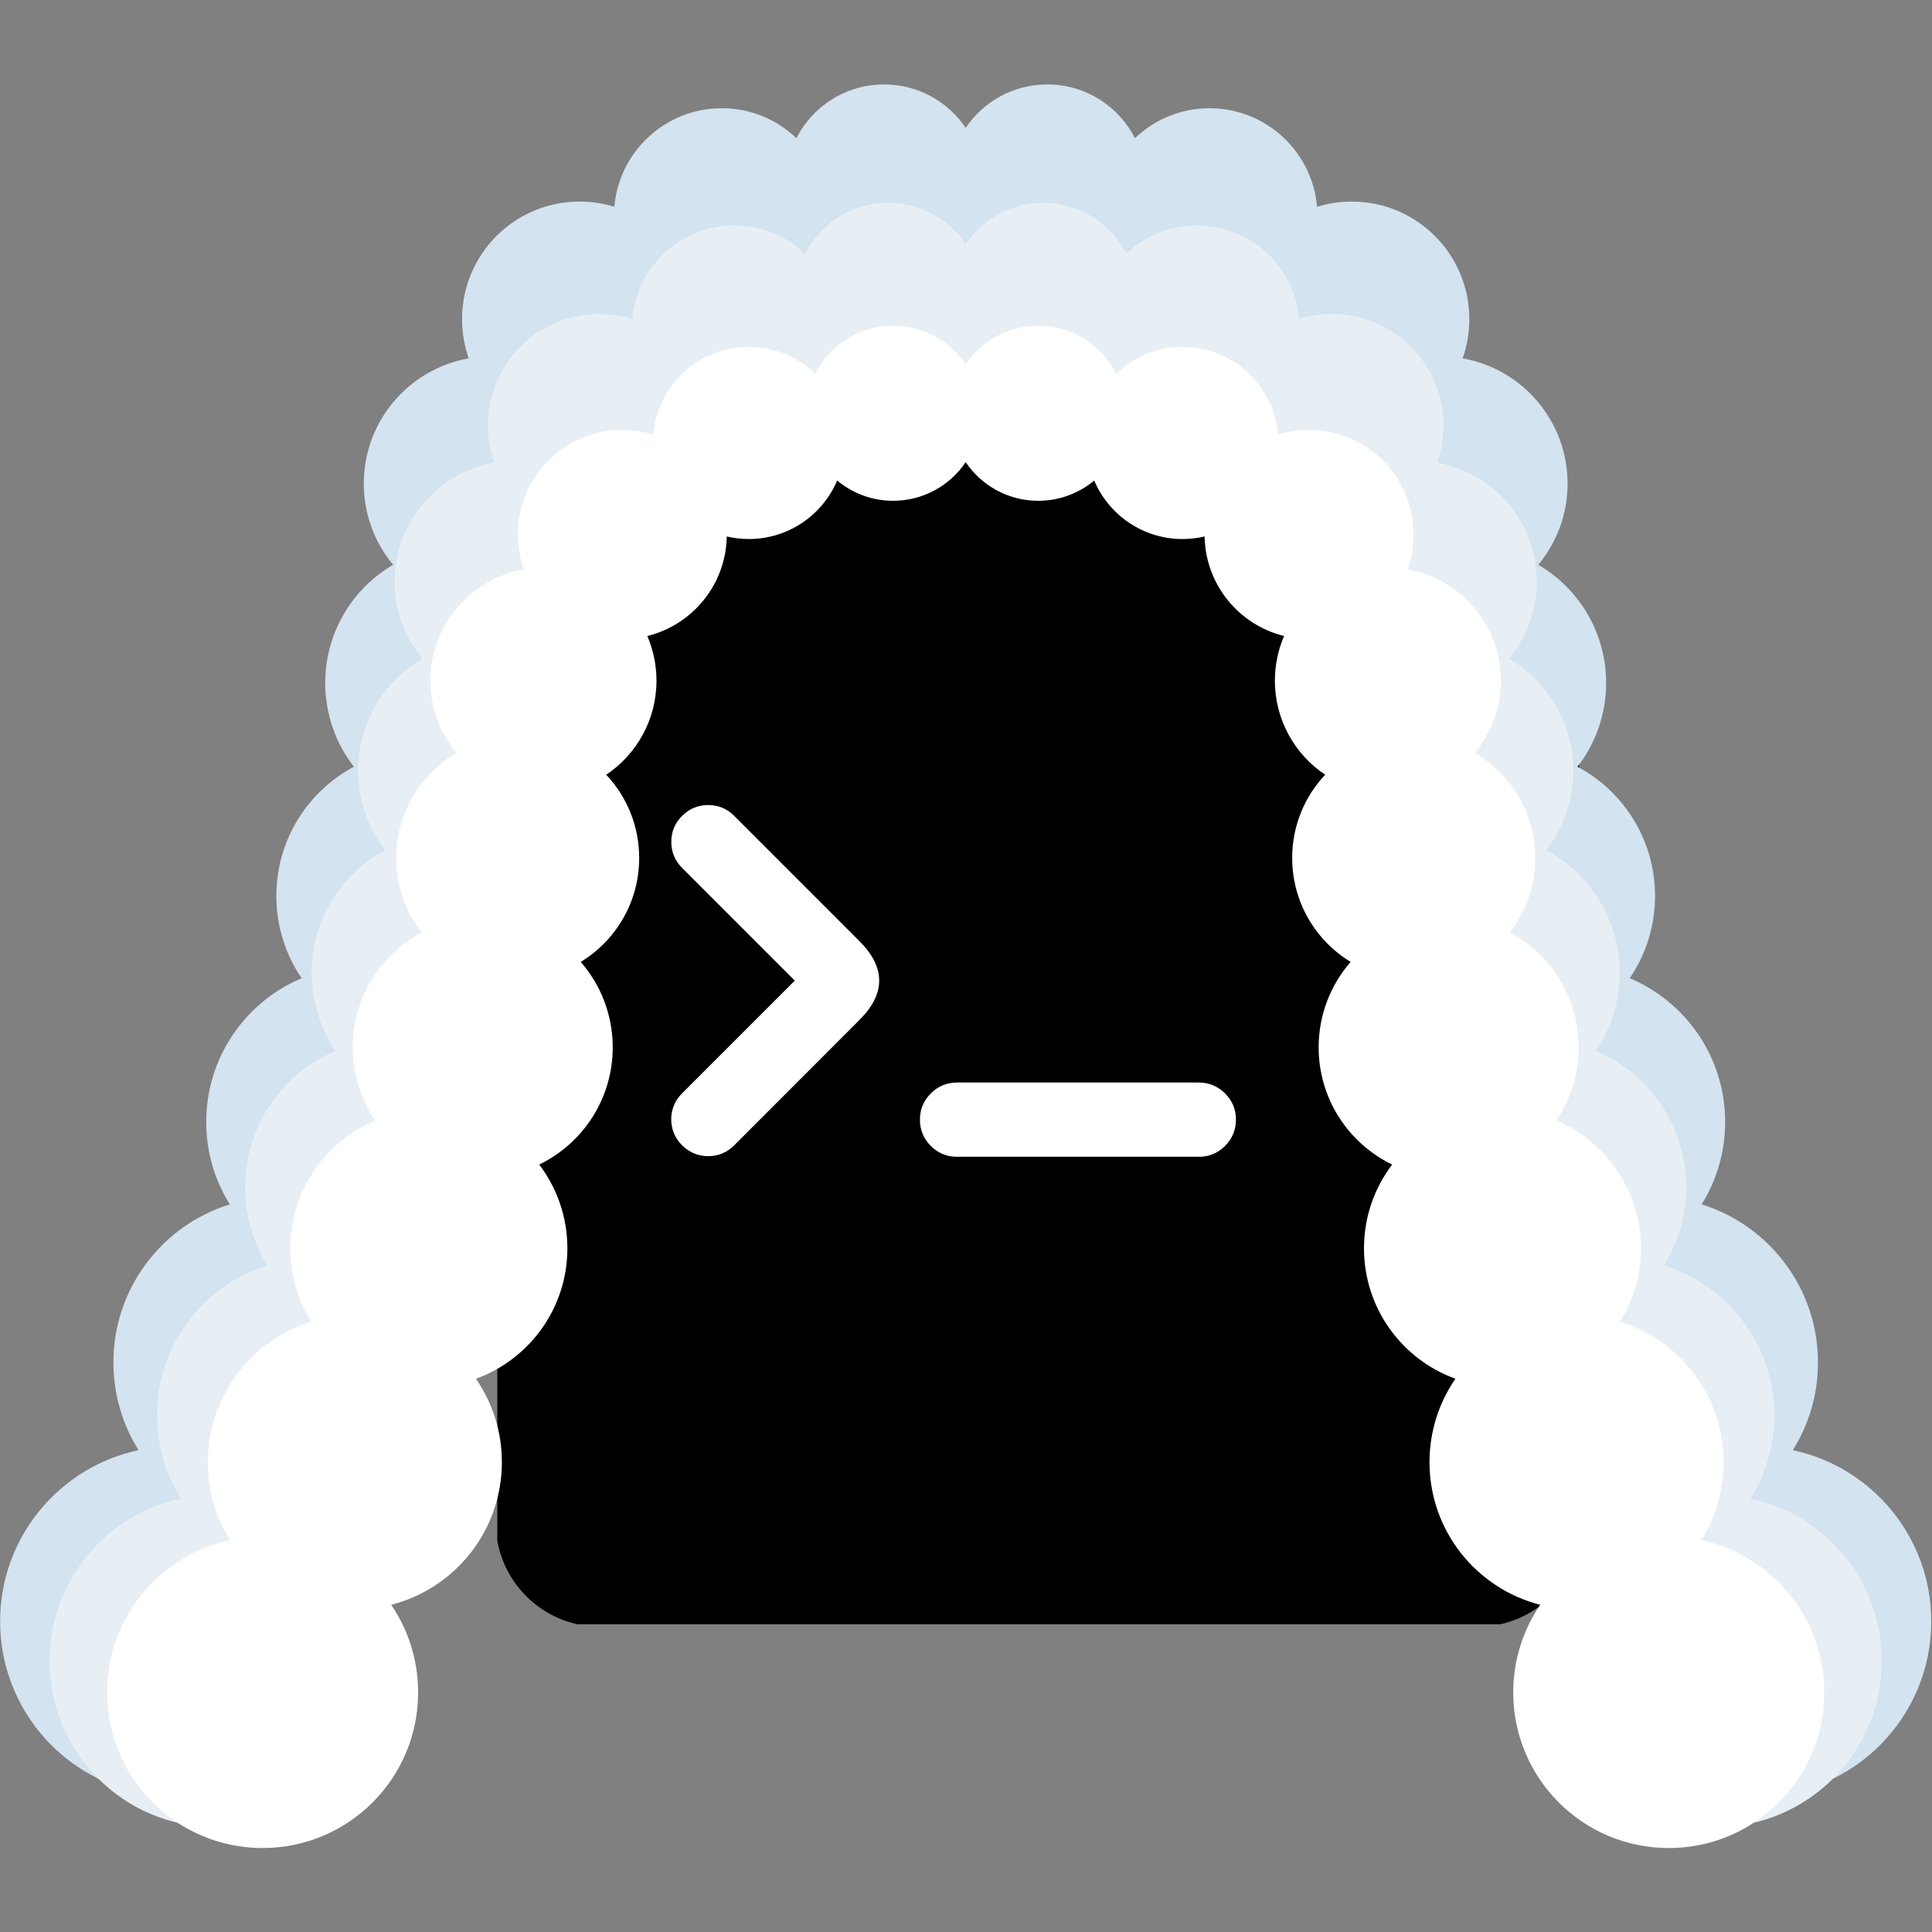 <svg xmlns="http://www.w3.org/2000/svg" xmlns:xlink="http://www.w3.org/1999/xlink" width="500" zoomAndPan="magnify" viewBox="0 0 375 375" height="500" preserveAspectRatio="xMidYMid meet" version="1.0"><rect x="0" y="0" width="375" height="375" fill="#808080" stroke="none"/><defs><clipPath id="6cc04f204f"><path d="M 82.086 84.871 L 292.914 84.871 L 292.914 234.84 L 82.086 234.84 Z M 82.086 84.871 " clip-rule="nonzero"/></clipPath><clipPath id="a7f193a090"><path d="M 96.215 122.906 L 306.496 122.906 L 306.496 315.258 L 96.215 315.258 Z M 96.215 122.906 " clip-rule="nonzero"/></clipPath><clipPath id="b4b5a427d7"><path d="M 96.215 143.156 L 96.215 295.5 C 96.215 306.684 105.281 315.75 116.465 315.75 L 286.789 315.75 C 297.973 315.75 307.039 306.684 307.039 295.5 L 307.039 143.156 C 307.039 131.973 297.973 122.906 286.789 122.906 L 116.465 122.906 C 105.281 122.906 96.215 131.973 96.215 143.156 Z M 96.215 143.156 " clip-rule="nonzero"/></clipPath><clipPath id="a886d10df1"><path d="M 130 156 L 240 156 L 240 225 L 130 225 Z M 130 156 " clip-rule="nonzero"/></clipPath><clipPath id="547265aa3f"><path d="M 96.215 143.156 L 96.215 295.5 C 96.215 306.684 105.281 315.75 116.465 315.75 L 286.789 315.75 C 297.973 315.75 307.039 306.684 307.039 295.5 L 307.039 143.156 C 307.039 131.973 297.973 122.906 286.789 122.906 L 116.465 122.906 C 105.281 122.906 96.215 131.973 96.215 143.156 Z M 96.215 143.156 " clip-rule="nonzero"/></clipPath><clipPath id="faaa622296"><path d="M 0 16.406 L 374.922 16.406 L 374.922 349 L 0 349 Z M 0 16.406 " clip-rule="nonzero"/></clipPath><clipPath id="a8d1373c23"><path d="M 20 63 L 355 63 L 355 358.727 L 20 358.727 Z M 20 63 " clip-rule="nonzero"/></clipPath></defs><g clip-path="url(#6cc04f204f)"><path fill="#000000" d="M 82.086 84.871 L 292.98 84.871 L 292.98 234.84 L 82.086 234.84 Z M 82.086 84.871 " fill-opacity="1" fill-rule="nonzero"/></g><g clip-path="url(#a7f193a090)"><g clip-path="url(#b4b5a427d7)"><path fill="#000000" d="M 104.668 122.906 L 505.066 122.906 C 505.602 122.906 506.133 122.957 506.656 123.062 C 507.18 123.168 507.688 123.32 508.184 123.527 C 508.676 123.73 509.145 123.98 509.59 124.277 C 510.035 124.574 510.445 124.91 510.824 125.289 C 511.199 125.668 511.539 126.078 511.836 126.523 C 512.133 126.969 512.383 127.438 512.586 127.93 C 512.789 128.426 512.945 128.934 513.051 129.457 C 513.152 129.98 513.207 130.512 513.207 131.043 L 513.207 455.523 C 513.207 456.059 513.152 456.586 513.051 457.109 C 512.945 457.633 512.789 458.145 512.586 458.637 C 512.383 459.133 512.133 459.602 511.836 460.043 C 511.539 460.488 511.199 460.898 510.824 461.277 C 510.445 461.656 510.035 461.992 509.59 462.289 C 509.145 462.586 508.676 462.836 508.184 463.043 C 507.688 463.246 507.18 463.402 506.656 463.504 C 506.133 463.609 505.602 463.66 505.066 463.66 L 104.668 463.66 C 104.133 463.66 103.602 463.609 103.078 463.504 C 102.555 463.402 102.047 463.246 101.551 463.043 C 101.059 462.836 100.59 462.586 100.145 462.289 C 99.699 461.992 99.289 461.656 98.91 461.277 C 98.535 460.898 98.195 460.488 97.898 460.043 C 97.602 459.602 97.352 459.133 97.148 458.637 C 96.941 458.145 96.789 457.633 96.684 457.109 C 96.582 456.586 96.527 456.059 96.527 455.523 L 96.527 131.043 C 96.527 130.512 96.582 129.98 96.684 129.457 C 96.789 128.934 96.941 128.426 97.148 127.93 C 97.352 127.438 97.602 126.969 97.898 126.523 C 98.195 126.078 98.535 125.668 98.91 125.289 C 99.289 124.91 99.699 124.574 100.145 124.277 C 100.59 123.98 101.059 123.73 101.551 123.527 C 102.047 123.32 102.555 123.168 103.078 123.062 C 103.602 122.957 104.133 122.906 104.668 122.906 Z M 104.668 122.906 " fill-opacity="1" fill-rule="nonzero"/></g></g><g clip-path="url(#a886d10df1)"><g clip-path="url(#547265aa3f)"><path fill="#ffffff" d="M 142.496 158.348 C 141.102 156.957 139.422 156.258 137.453 156.258 C 135.484 156.258 133.797 156.961 132.391 158.367 C 131.004 159.754 130.301 161.441 130.301 163.41 C 130.301 165.379 131.004 167.07 132.391 168.453 L 154.27 190.336 L 132.41 212.195 C 131.004 213.602 130.301 215.289 130.281 217.258 C 130.301 219.227 131.004 220.914 132.391 222.301 C 133.797 223.688 135.484 224.391 137.434 224.41 C 139.422 224.41 141.109 223.707 142.516 222.301 L 166.824 197.969 C 171.926 192.887 171.926 187.785 166.824 182.68 Z M 237.785 212.234 C 236.379 210.828 234.672 210.125 232.684 210.125 L 232.684 210.113 L 185.75 210.113 L 185.75 210.125 C 183.762 210.125 182.074 210.828 180.668 212.234 C 179.262 213.641 178.559 215.328 178.559 217.316 C 178.559 219.309 179.262 221.016 180.668 222.422 C 182.074 223.828 183.762 224.531 185.75 224.531 L 185.75 224.52 L 232.684 224.52 L 232.684 224.531 C 234.672 224.531 236.379 223.828 237.785 222.422 C 239.191 221.016 239.895 219.309 239.895 217.316 C 239.895 215.328 239.191 213.641 237.785 212.234 Z M 237.785 212.234 " fill-opacity="1" fill-rule="nonzero"/></g></g><g clip-path="url(#faaa622296)"><path fill="#d3e3f0" d="M 80.535 246.234 C 84.105 251.41 86.195 257.684 86.195 264.449 C 86.195 279.449 75.918 292.047 62.027 295.574 C 65.746 301.023 67.922 307.609 67.922 314.703 C 67.922 333.465 52.719 348.676 33.973 348.676 C 15.223 348.676 0.02 333.465 0.02 314.703 C 0.02 298.371 11.539 284.734 26.891 281.477 C 23.801 276.539 22.012 270.703 22.012 264.449 C 22.012 250.023 31.516 237.824 44.598 233.77 C 41.703 229.129 40.027 223.645 40.027 217.77 C 40.027 205.219 47.668 194.449 58.547 189.871 C 55.449 185.32 53.637 179.82 53.637 173.898 C 53.637 163.035 59.734 153.598 68.691 148.824 C 65.203 144.332 63.125 138.688 63.125 132.559 C 63.125 122.773 68.422 114.227 76.301 109.625 C 72.75 105.348 70.613 99.855 70.613 93.863 C 70.613 81.699 79.41 71.59 90.984 69.559 C 90.141 67.176 89.684 64.613 89.684 61.945 C 89.684 49.34 99.895 39.125 112.488 39.125 C 114.84 39.125 117.102 39.48 119.238 40.141 C 120.164 29.422 129.152 21.008 140.105 21.008 C 145.723 21.008 150.82 23.219 154.582 26.82 C 157.738 20.625 164.176 16.387 171.602 16.387 C 178.195 16.387 184.008 19.73 187.441 24.812 C 190.871 19.73 196.684 16.387 203.277 16.387 C 210.703 16.387 217.137 20.625 220.297 26.82 C 224.059 23.219 229.156 21.008 234.773 21.008 C 245.727 21.008 254.715 29.422 255.645 40.141 C 257.773 39.48 260.039 39.125 262.391 39.125 C 274.984 39.125 285.195 49.34 285.195 61.945 C 285.195 64.613 284.738 67.176 283.895 69.559 C 295.469 71.59 304.266 81.699 304.266 93.863 C 304.266 99.855 302.129 105.348 298.578 109.625 C 306.457 114.227 311.75 122.773 311.75 132.559 C 311.75 138.688 309.676 144.332 306.188 148.824 C 315.145 153.598 321.242 163.035 321.242 173.898 C 321.242 179.82 319.43 185.32 316.332 189.871 C 327.211 194.449 334.852 205.219 334.852 217.77 C 334.852 223.645 333.176 229.129 330.281 233.77 C 343.363 237.824 352.867 250.023 352.867 264.449 C 352.867 270.703 351.078 276.539 347.988 281.477 C 363.336 284.734 374.855 298.371 374.855 314.703 C 374.855 333.465 359.66 348.676 340.91 348.676 C 322.16 348.676 306.961 333.465 306.961 314.703 C 306.961 307.609 309.133 301.023 312.852 295.574 C 298.957 292.047 288.684 279.449 288.684 264.449 C 288.684 257.684 290.773 251.41 294.344 246.234 C 282.703 242.027 274.383 230.871 274.383 217.77 C 274.383 210.898 276.672 204.562 280.531 199.48 C 271.035 194.891 264.488 185.16 264.488 173.898 C 264.488 166.762 267.121 160.238 271.465 155.25 C 263.816 150.59 258.711 142.172 258.711 132.559 C 258.711 125.527 261.441 119.137 265.902 114.387 C 259.289 109.961 254.938 102.422 254.938 93.863 C 254.938 90.398 255.652 87.102 256.938 84.109 C 247.109 81.699 239.785 72.914 239.586 62.383 C 238.043 62.742 236.43 62.938 234.773 62.938 C 226.109 62.938 218.68 57.676 215.488 50.176 C 212.176 52.934 208.895 54.594 203.277 54.594 C 192.039 54.594 182.84 54.594 171.602 54.594 C 165.98 54.594 162.703 52.934 159.391 50.176 C 156.199 57.676 148.766 62.938 140.105 62.938 C 138.449 62.938 136.836 62.742 135.293 62.383 C 135.094 72.914 127.77 81.699 117.941 84.109 C 119.227 87.102 119.941 90.398 119.941 93.863 C 119.941 102.422 115.586 109.961 108.977 114.387 C 113.434 119.137 116.168 125.527 116.168 132.559 C 116.168 142.172 111.059 150.59 103.414 155.25 C 107.758 160.238 110.395 166.762 110.395 173.898 C 110.395 185.16 103.844 194.891 94.348 199.48 C 98.207 204.562 100.5 210.898 100.5 217.77 C 100.5 230.871 92.176 242.027 80.535 246.234 " fill-opacity="1" fill-rule="evenodd"/></g><path fill="#e7eff5" d="M 86.008 257.441 C 89.395 262.355 91.383 268.309 91.383 274.727 C 91.383 288.957 81.629 300.906 68.449 304.258 C 71.977 309.426 74.043 315.676 74.043 322.406 C 74.043 340.207 59.621 354.641 41.832 354.641 C 24.039 354.641 9.621 340.207 9.621 322.406 C 9.621 306.91 20.547 293.973 35.113 290.879 C 32.18 286.195 30.484 280.66 30.484 274.727 C 30.484 261.039 39.5 249.465 51.914 245.617 C 49.168 241.215 47.578 236.012 47.578 230.438 C 47.578 218.527 54.824 208.312 65.148 203.965 C 62.207 199.648 60.488 194.43 60.488 188.812 C 60.488 178.504 66.273 169.551 74.773 165.02 C 71.465 160.758 69.496 155.402 69.496 149.59 C 69.496 140.305 74.516 132.195 81.992 127.828 C 78.625 123.773 76.598 118.559 76.598 112.875 C 76.598 101.332 84.941 91.742 95.922 89.812 C 95.125 87.555 94.688 85.125 94.688 82.594 C 94.688 70.637 104.375 60.941 116.328 60.941 C 118.555 60.941 120.707 61.277 122.73 61.902 C 123.609 51.734 132.137 43.754 142.531 43.754 C 147.859 43.754 152.695 45.852 156.266 49.266 C 159.262 43.391 165.367 39.363 172.414 39.363 C 178.668 39.363 184.184 42.539 187.441 47.363 C 190.695 42.539 196.207 39.363 202.465 39.363 C 209.512 39.363 215.617 43.391 218.613 49.266 C 222.184 45.852 227.023 43.754 232.352 43.754 C 242.742 43.754 251.27 51.734 252.152 61.902 C 254.172 61.277 256.32 60.941 258.551 60.941 C 270.5 60.941 280.191 70.637 280.191 82.594 C 280.191 85.125 279.754 87.555 278.957 89.812 C 289.938 91.742 298.281 101.332 298.281 112.875 C 298.281 118.559 296.258 123.773 292.887 127.828 C 300.363 132.195 305.387 140.305 305.387 149.59 C 305.387 155.402 303.414 160.758 300.105 165.02 C 308.605 169.551 314.391 178.504 314.391 188.812 C 314.391 194.43 312.672 199.648 309.73 203.965 C 320.055 208.312 327.301 218.527 327.301 230.438 C 327.301 236.012 325.715 241.215 322.965 245.617 C 335.379 249.465 344.395 261.039 344.395 274.727 C 344.395 280.66 342.699 286.195 339.766 290.879 C 354.328 293.973 365.262 306.91 365.262 322.406 C 365.262 340.207 350.836 354.641 333.047 354.641 C 315.258 354.641 300.84 340.207 300.84 322.406 C 300.84 315.676 302.902 309.426 306.43 304.258 C 293.25 300.906 283.5 288.957 283.5 274.727 C 283.5 268.309 285.484 262.355 288.871 257.441 C 277.824 253.449 275.043 242.867 275.043 230.438 C 275.043 223.914 272.105 217.902 275.766 213.086 C 266.754 208.727 270.473 199.496 270.473 188.812 C 270.473 182.039 263.039 175.852 267.164 171.117 C 259.906 166.699 264.203 157.855 264.203 148.734 C 264.203 142.066 257.652 136.855 261.887 132.348 C 255.613 128.148 251.48 120.996 251.48 112.875 C 251.48 109.59 252.156 106.461 253.379 103.621 C 244.055 101.332 237.105 92.996 236.918 83.004 C 235.449 83.348 233.922 83.531 232.352 83.531 C 224.133 83.531 217.078 78.543 214.051 71.426 C 210.91 74.043 207.797 75.617 202.465 75.617 C 192.207 75.617 182.672 75.617 172.414 75.617 C 167.082 75.617 163.969 74.043 160.828 71.426 C 157.801 78.543 150.746 83.531 142.531 83.531 C 140.957 83.531 139.43 83.348 137.961 83.004 C 137.777 92.996 130.824 101.332 121.5 103.621 C 122.723 106.461 123.398 109.59 123.398 112.875 C 123.398 120.996 119.27 128.148 112.992 132.348 C 117.227 136.855 112.598 142.918 112.598 149.59 C 112.598 158.711 114.973 166.699 107.715 171.117 C 111.84 175.852 109.824 182.039 109.824 188.812 C 109.824 199.496 108.121 208.727 99.113 213.086 C 102.777 217.902 101.039 223.914 101.039 230.438 C 101.039 242.867 97.055 253.449 86.008 257.441 " fill-opacity="1" fill-rule="evenodd"/><g clip-path="url(#a8d1373c23)"><path fill="#ffffff" d="M 92.379 267.613 C 95.555 272.215 97.414 277.797 97.414 283.809 C 97.414 297.148 88.273 308.348 75.922 311.488 C 79.227 316.332 81.16 322.188 81.16 328.496 C 81.16 345.184 67.645 358.703 50.973 358.703 C 34.301 358.703 20.785 345.184 20.785 328.496 C 20.785 313.977 31.027 301.848 44.68 298.949 C 41.93 294.562 40.34 289.371 40.34 283.809 C 40.34 270.984 48.789 260.133 60.422 256.527 C 57.848 252.402 56.359 247.527 56.359 242.301 C 56.359 231.141 63.152 221.566 72.828 217.492 C 70.07 213.445 68.461 208.559 68.461 203.293 C 68.461 193.633 73.883 185.238 81.848 180.992 C 78.746 177 76.898 171.98 76.898 166.531 C 76.898 157.828 81.609 150.23 88.613 146.137 C 85.457 142.336 83.555 137.449 83.555 132.121 C 83.555 121.305 91.375 112.316 101.668 110.508 C 100.922 108.395 100.512 106.117 100.512 103.742 C 100.512 92.535 109.594 83.449 120.793 83.449 C 122.883 83.449 124.895 83.766 126.793 84.352 C 127.617 74.82 135.609 67.34 145.352 67.34 C 150.344 67.34 154.879 69.309 158.223 72.508 C 161.031 67 166.754 63.227 173.355 63.227 C 179.219 63.227 184.387 66.203 187.441 70.723 C 190.488 66.203 195.66 63.227 201.523 63.227 C 208.125 63.227 213.848 67 216.656 72.508 C 220 69.309 224.535 67.34 229.531 67.34 C 239.27 67.34 247.262 74.82 248.086 84.352 C 249.984 83.766 251.996 83.449 254.086 83.449 C 265.285 83.449 274.367 92.535 274.367 103.742 C 274.367 106.117 273.957 108.395 273.211 110.508 C 283.5 112.316 291.32 121.305 291.32 132.121 C 291.32 137.449 289.422 142.336 286.266 146.137 C 293.27 150.23 297.98 157.828 297.98 166.531 C 297.98 171.98 296.133 177 293.031 180.992 C 300.996 185.238 306.418 193.633 306.418 203.293 C 306.418 208.559 304.809 213.445 302.051 217.492 C 311.727 221.566 318.52 231.141 318.52 242.301 C 318.52 247.527 317.031 252.402 314.457 256.527 C 326.09 260.133 334.539 270.984 334.539 283.809 C 334.539 289.371 332.949 294.562 330.199 298.949 C 343.852 301.848 354.094 313.977 354.094 328.496 C 354.094 345.184 340.578 358.703 323.906 358.703 C 307.23 358.703 293.719 345.184 293.719 328.496 C 293.719 322.188 295.652 316.332 298.957 311.488 C 286.605 308.348 277.465 297.148 277.465 283.809 C 277.465 277.797 279.324 272.215 282.5 267.613 C 272.148 263.871 264.75 253.953 264.75 242.301 C 264.75 236.191 266.785 230.555 270.219 226.039 C 261.777 221.957 255.949 213.305 255.949 203.293 C 255.949 196.945 258.293 191.145 262.156 186.707 C 255.355 182.566 250.812 175.078 250.812 166.531 C 250.812 160.277 253.242 154.598 257.211 150.375 C 251.332 146.438 247.457 139.734 247.457 132.121 C 247.457 129.043 248.094 126.113 249.238 123.449 C 240.5 121.305 233.984 113.492 233.812 104.129 C 232.438 104.453 231.004 104.625 229.531 104.625 C 221.828 104.625 215.219 99.945 212.383 93.273 C 209.438 95.73 205.652 97.203 201.523 97.203 C 195.66 97.203 190.488 94.23 187.441 89.707 C 184.387 94.23 179.219 97.203 173.355 97.203 C 169.227 97.203 165.441 95.73 162.496 93.273 C 159.66 99.945 153.051 104.625 145.352 104.625 C 143.875 104.625 142.441 104.453 141.066 104.129 C 140.895 113.492 134.379 121.305 125.641 123.449 C 126.785 126.113 127.422 129.043 127.422 132.121 C 127.422 139.734 123.547 146.438 117.668 150.375 C 121.637 154.598 124.066 160.277 124.066 166.531 C 124.066 175.078 119.523 182.566 112.723 186.707 C 116.586 191.145 118.93 196.945 118.93 203.293 C 118.93 213.305 113.105 221.957 104.66 226.039 C 108.09 230.555 110.129 236.191 110.129 242.301 C 110.129 253.953 102.73 263.871 92.379 267.613 " fill-opacity="1" fill-rule="evenodd"/></g></svg>